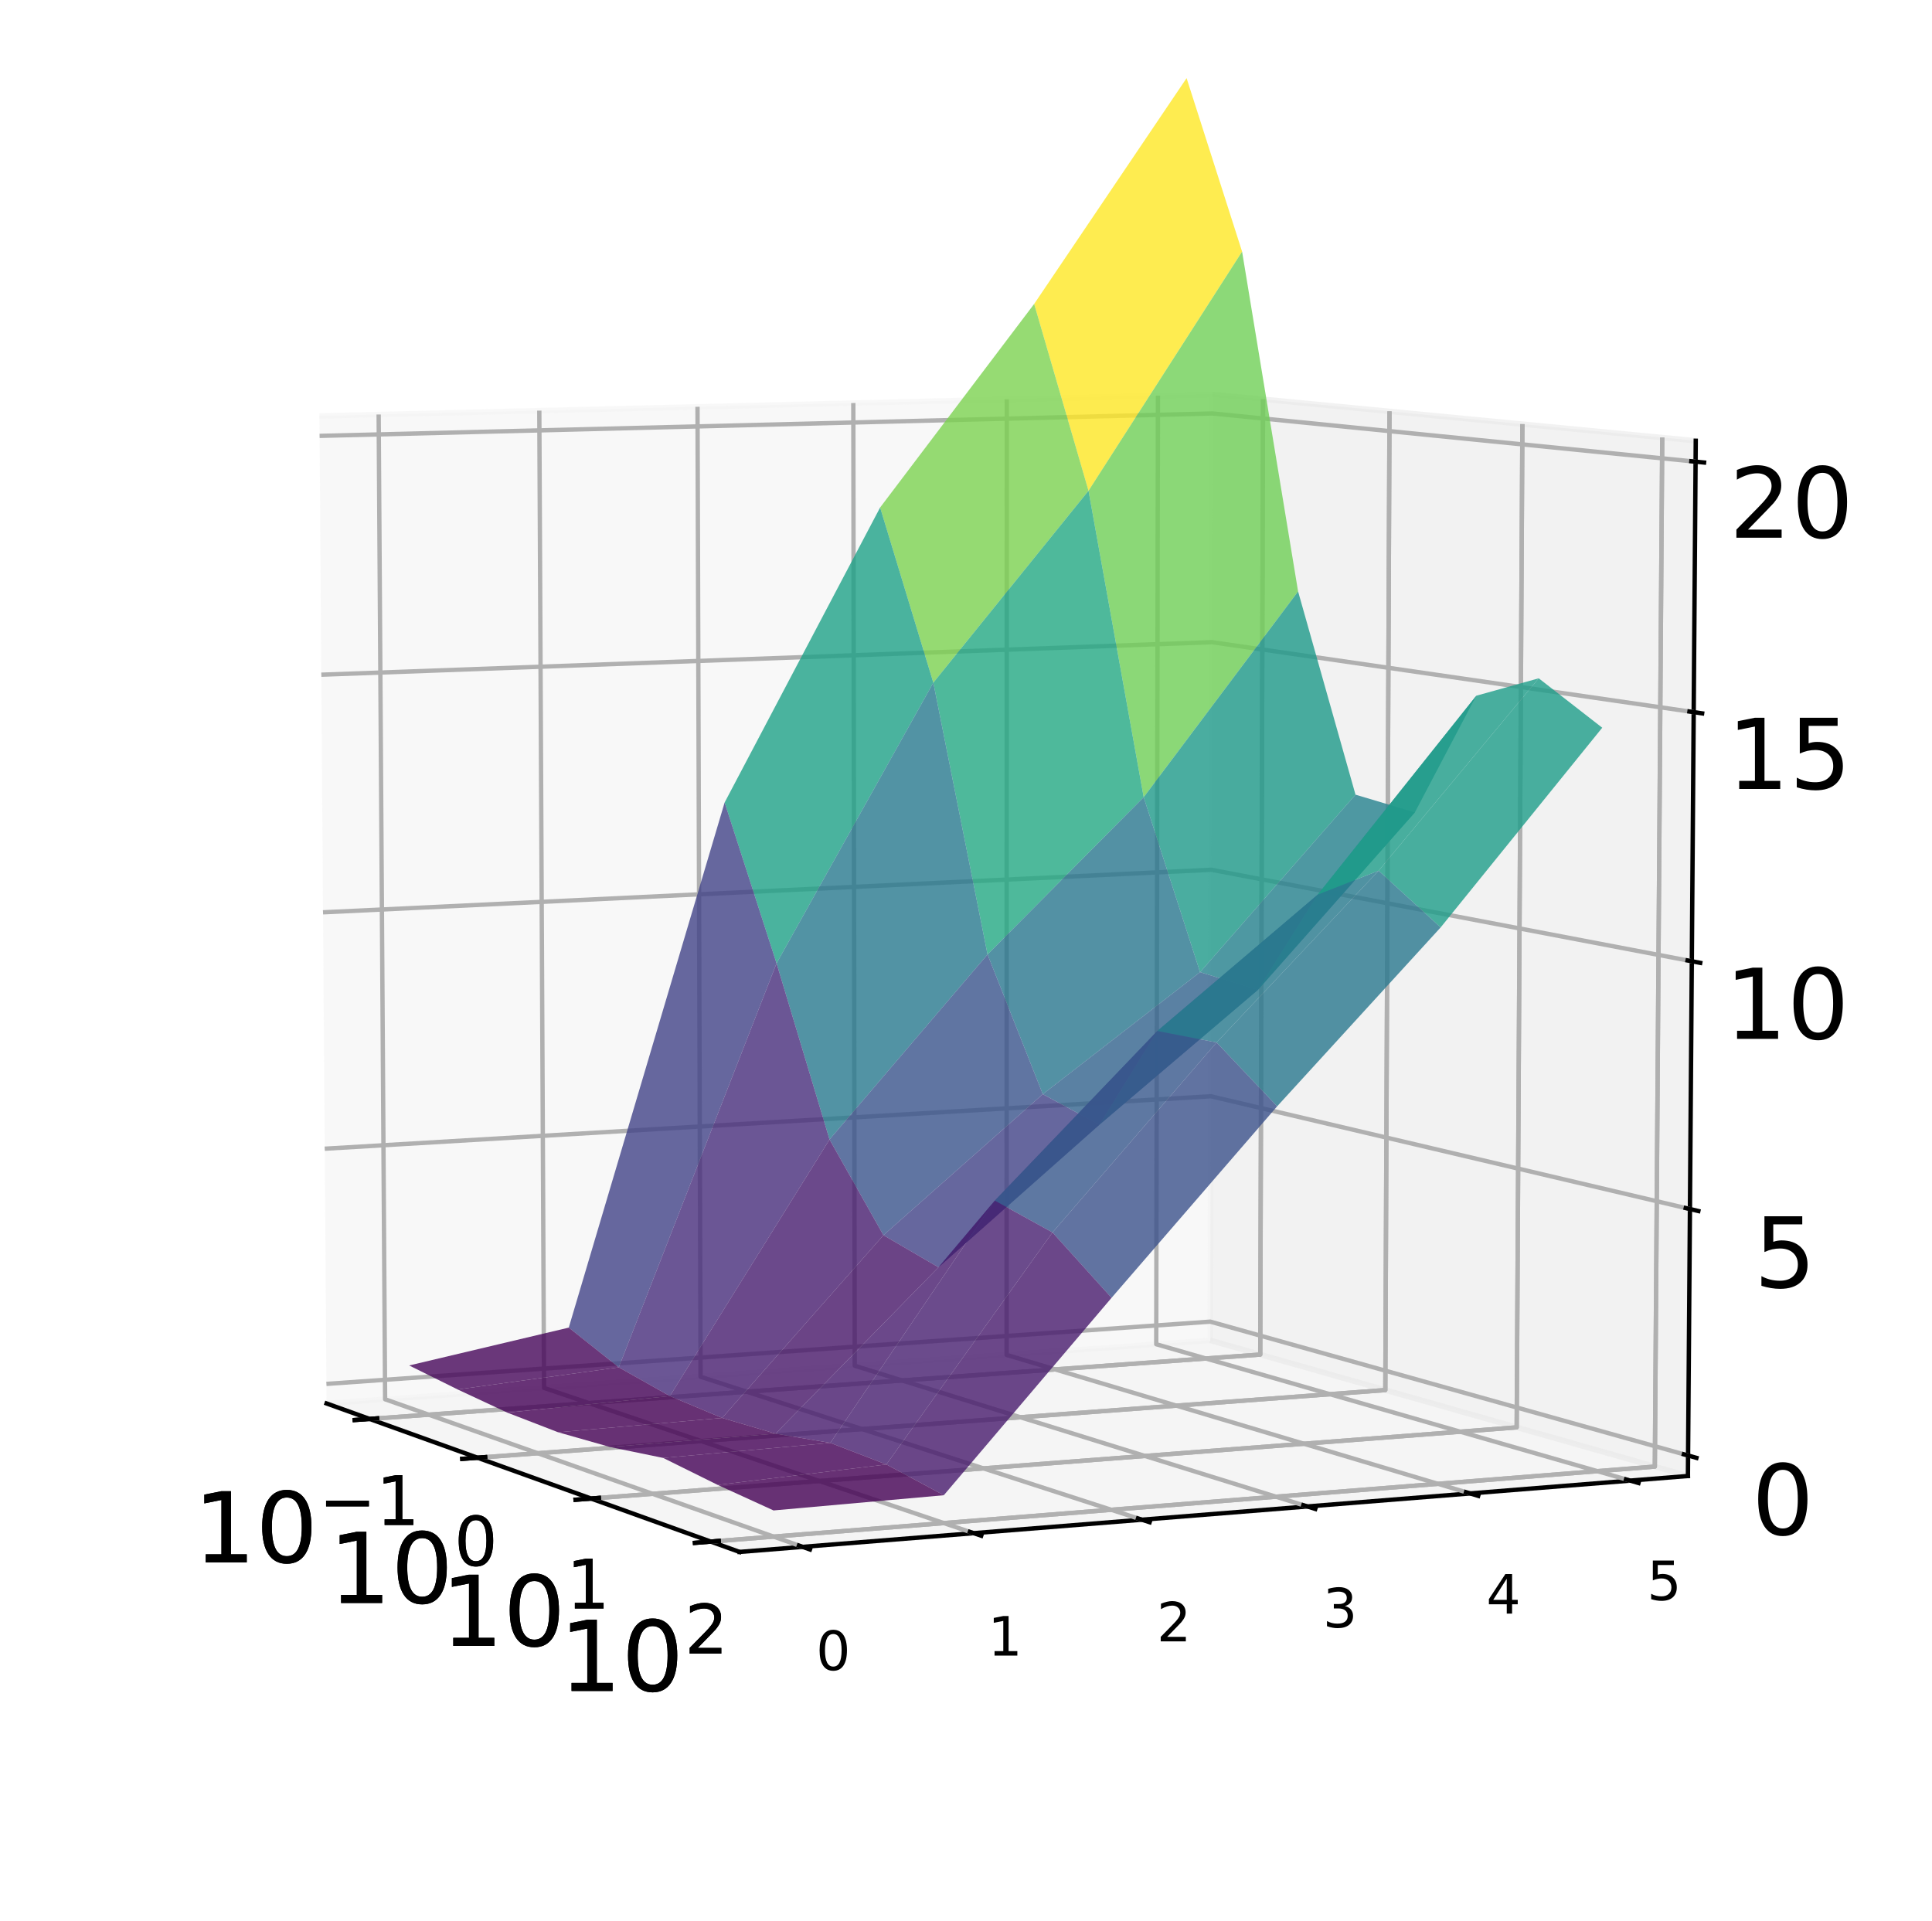 <?xml version="1.0" encoding="utf-8" standalone="no"?>
<!DOCTYPE svg PUBLIC "-//W3C//DTD SVG 1.1//EN"
  "http://www.w3.org/Graphics/SVG/1.1/DTD/svg11.dtd">
<!-- Created with matplotlib (http://matplotlib.org/) -->
<svg height="354pt" version="1.1" viewBox="0 0 356 354" width="356pt" xmlns="http://www.w3.org/2000/svg" xmlns:xlink="http://www.w3.org/1999/xlink">
 <defs>
  <style type="text/css">
*{stroke-linecap:butt;stroke-linejoin:round;}
  </style>
 </defs>
 <g id="figure_1">
  <g id="patch_1">
   <path d="M 0 354.04 
L 356.2 354.04 
L 356.2 0 
L 0 0 
z
" style="fill:#ffffff;"/>
  </g>
  <g id="patch_2">
   <path d="M 10.7 343.34 
L 345.5 343.34 
L 345.5 10.7 
L 10.7 10.7 
z
" style="fill:#ffffff;"/>
  </g>
  <g id="pane3d_1">
   <g id="patch_3">
    <path d="M 60.174 258.631 
L 223.006 247.007 
L 223.419 72.672 
L 58.865 76.647 
" style="fill:#f2f2f2;opacity:0.5;stroke:#f2f2f2;stroke-linejoin:miter;"/>
   </g>
  </g>
  <g id="pane3d_2">
   <g id="patch_4">
    <path d="M 223.006 247.007 
L 311.024 271.998 
L 312.465 81.222 
L 223.419 72.672 
" style="fill:#e6e6e6;opacity:0.5;stroke:#e6e6e6;stroke-linejoin:miter;"/>
   </g>
  </g>
  <g id="pane3d_3">
   <g id="patch_5">
    <path d="M 60.174 258.631 
L 136.268 285.991 
L 311.024 271.998 
L 223.006 247.007 
" style="fill:#ececec;opacity:0.5;stroke:#ececec;stroke-linejoin:miter;"/>
   </g>
  </g>
  <g id="axis3d_1">
   <g id="line2d_1">
    <path d="M 60.174 258.631 
L 136.268 285.991 
" style="fill:none;stroke:#000000;stroke-linecap:square;stroke-width:0.8;"/>
   </g>
   <g id="Line3DCollection_1">
    <path d="M 68.112 261.485 
L 232.221 249.623 
L 232.734 73.567 
" style="fill:none;stroke:#b0b0b0;stroke-width:0.8;"/>
    <path d="M 68.112 261.485 
L 232.221 249.623 
L 232.734 73.567 
" style="fill:none;stroke:#b0b0b0;stroke-width:0.8;"/>
    <path d="M 87.989 268.632 
L 255.265 256.166 
L 256.035 75.804 
" style="fill:none;stroke:#b0b0b0;stroke-width:0.8;"/>
    <path d="M 87.989 268.632 
L 255.265 256.166 
L 256.035 75.804 
" style="fill:none;stroke:#b0b0b0;stroke-width:0.8;"/>
    <path d="M 108.916 276.157 
L 279.471 263.039 
L 280.523 78.155 
" style="fill:none;stroke:#b0b0b0;stroke-width:0.8;"/>
    <path d="M 108.916 276.157 
L 279.471 263.039 
L 280.523 78.155 
" style="fill:none;stroke:#b0b0b0;stroke-width:0.8;"/>
    <path d="M 130.978 284.089 
L 304.929 270.268 
L 306.292 80.629 
" style="fill:none;stroke:#b0b0b0;stroke-width:0.8;"/>
    <path d="M 130.978 284.089 
L 304.929 270.268 
L 306.292 80.629 
" style="fill:none;stroke:#b0b0b0;stroke-width:0.8;"/>
   </g>
   <g id="xtick_1">
    <g id="line2d_2">
     <path d="M 69.483 261.386 
L 65.367 261.683 
" style="fill:none;stroke:#000000;stroke-linecap:square;stroke-width:0.8;"/>
    </g>
    <g id="text_1">
     <!-- $10^{-1}$ -->
     <defs>
      <path d="M 12.406 8.297 
L 28.516 8.297 
L 28.516 63.922 
L 10.984 60.406 
L 10.984 69.391 
L 28.422 72.906 
L 38.281 72.906 
L 38.281 8.297 
L 54.391 8.297 
L 54.391 0 
L 12.406 0 
z
" id="DejaVuSans-31"/>
      <path d="M 31.781 66.406 
Q 24.172 66.406 20.328 58.906 
Q 16.5 51.422 16.5 36.375 
Q 16.5 21.391 20.328 13.891 
Q 24.172 6.391 31.781 6.391 
Q 39.453 6.391 43.281 13.891 
Q 47.125 21.391 47.125 36.375 
Q 47.125 51.422 43.281 58.906 
Q 39.453 66.406 31.781 66.406 
z
M 31.781 74.219 
Q 44.047 74.219 50.516 64.516 
Q 56.984 54.828 56.984 36.375 
Q 56.984 17.969 50.516 8.266 
Q 44.047 -1.422 31.781 -1.422 
Q 19.531 -1.422 13.062 8.266 
Q 6.594 17.969 6.594 36.375 
Q 6.594 54.828 13.062 64.516 
Q 19.531 74.219 31.781 74.219 
z
" id="DejaVuSans-30"/>
      <path d="M 10.594 35.5 
L 73.188 35.5 
L 73.188 27.203 
L 10.594 27.203 
z
" id="DejaVuSans-2212"/>
     </defs>
     <g transform="translate(35.675 288.046)scale(0.18 -0.18)">
      <use transform="translate(0 0.684)" xlink:href="#DejaVuSans-31"/>
      <use transform="translate(63.623 0.684)" xlink:href="#DejaVuSans-30"/>
      <use transform="translate(128.203 38.966)scale(0.7)" xlink:href="#DejaVuSans-2212"/>
      <use transform="translate(186.855 38.966)scale(0.7)" xlink:href="#DejaVuSans-31"/>
     </g>
    </g>
   </g>
   <g id="xtick_2">
    <g id="line2d_3">
     <path d="M 69.483 261.386 
L 65.367 261.683 
" style="fill:none;stroke:#000000;stroke-linecap:square;stroke-width:0.8;"/>
    </g>
    <g id="text_2">
     <!-- $10^{-1}$ -->
     <g transform="translate(35.675 288.046)scale(0.18 -0.18)">
      <use transform="translate(0 0.684)" xlink:href="#DejaVuSans-31"/>
      <use transform="translate(63.623 0.684)" xlink:href="#DejaVuSans-30"/>
      <use transform="translate(128.203 38.966)scale(0.7)" xlink:href="#DejaVuSans-2212"/>
      <use transform="translate(186.855 38.966)scale(0.7)" xlink:href="#DejaVuSans-31"/>
     </g>
    </g>
   </g>
   <g id="xtick_3">
    <g id="line2d_4">
     <path d="M 89.388 268.528 
L 85.188 268.841 
" style="fill:none;stroke:#000000;stroke-linecap:square;stroke-width:0.8;"/>
    </g>
    <g id="text_3">
     <!-- $10^{0}$ -->
     <g transform="translate(60.618 295.541)scale(0.18 -0.18)">
      <use transform="translate(0 0.766)" xlink:href="#DejaVuSans-31"/>
      <use transform="translate(63.623 0.766)" xlink:href="#DejaVuSans-30"/>
      <use transform="translate(128.203 39.047)scale(0.7)" xlink:href="#DejaVuSans-30"/>
     </g>
    </g>
   </g>
   <g id="xtick_4">
    <g id="line2d_5">
     <path d="M 89.388 268.528 
L 85.188 268.841 
" style="fill:none;stroke:#000000;stroke-linecap:square;stroke-width:0.8;"/>
    </g>
    <g id="text_4">
     <!-- $10^{0}$ -->
     <g transform="translate(60.618 295.541)scale(0.18 -0.18)">
      <use transform="translate(0 0.766)" xlink:href="#DejaVuSans-31"/>
      <use transform="translate(63.623 0.766)" xlink:href="#DejaVuSans-30"/>
      <use transform="translate(128.203 39.047)scale(0.7)" xlink:href="#DejaVuSans-30"/>
     </g>
    </g>
   </g>
   <g id="xtick_5">
    <g id="line2d_6">
     <path d="M 110.344 276.047 
L 106.057 276.376 
" style="fill:none;stroke:#000000;stroke-linecap:square;stroke-width:0.8;"/>
    </g>
    <g id="text_5">
     <!-- $10^{1}$ -->
     <g transform="translate(81.289 303.434)scale(0.18 -0.18)">
      <use transform="translate(0 0.684)" xlink:href="#DejaVuSans-31"/>
      <use transform="translate(63.623 0.684)" xlink:href="#DejaVuSans-30"/>
      <use transform="translate(128.203 38.966)scale(0.7)" xlink:href="#DejaVuSans-31"/>
     </g>
    </g>
   </g>
   <g id="xtick_6">
    <g id="line2d_7">
     <path d="M 110.344 276.047 
L 106.057 276.376 
" style="fill:none;stroke:#000000;stroke-linecap:square;stroke-width:0.8;"/>
    </g>
    <g id="text_6">
     <!-- $10^{1}$ -->
     <g transform="translate(81.289 303.434)scale(0.18 -0.18)">
      <use transform="translate(0 0.684)" xlink:href="#DejaVuSans-31"/>
      <use transform="translate(63.623 0.684)" xlink:href="#DejaVuSans-30"/>
      <use transform="translate(128.203 38.966)scale(0.7)" xlink:href="#DejaVuSans-31"/>
     </g>
    </g>
   </g>
   <g id="xtick_7">
    <g id="line2d_8">
     <path d="M 132.436 283.973 
L 128.058 284.321 
" style="fill:none;stroke:#000000;stroke-linecap:square;stroke-width:0.8;"/>
    </g>
    <g id="text_7">
     <!-- $10^{2}$ -->
     <defs>
      <path d="M 19.188 8.297 
L 53.609 8.297 
L 53.609 0 
L 7.328 0 
L 7.328 8.297 
Q 12.938 14.109 22.625 23.891 
Q 32.328 33.688 34.812 36.531 
Q 39.547 41.844 41.422 45.531 
Q 43.312 49.219 43.312 52.781 
Q 43.312 58.594 39.234 62.25 
Q 35.156 65.922 28.609 65.922 
Q 23.969 65.922 18.812 64.312 
Q 13.672 62.703 7.812 59.422 
L 7.812 69.391 
Q 13.766 71.781 18.938 73 
Q 24.125 74.219 28.422 74.219 
Q 39.75 74.219 46.484 68.547 
Q 53.219 62.891 53.219 53.422 
Q 53.219 48.922 51.531 44.891 
Q 49.859 40.875 45.406 35.406 
Q 44.188 33.984 37.641 27.219 
Q 31.109 20.453 19.188 8.297 
z
" id="DejaVuSans-32"/>
     </defs>
     <g transform="translate(103.084 311.755)scale(0.18 -0.18)">
      <use transform="translate(0 0.766)" xlink:href="#DejaVuSans-31"/>
      <use transform="translate(63.623 0.766)" xlink:href="#DejaVuSans-30"/>
      <use transform="translate(128.203 39.047)scale(0.7)" xlink:href="#DejaVuSans-32"/>
     </g>
    </g>
   </g>
   <g id="xtick_8">
    <g id="line2d_9">
     <path d="M 132.436 283.973 
L 128.058 284.321 
" style="fill:none;stroke:#000000;stroke-linecap:square;stroke-width:0.8;"/>
    </g>
    <g id="text_8">
     <!-- $10^{2}$ -->
     <g transform="translate(103.084 311.755)scale(0.18 -0.18)">
      <use transform="translate(0 0.766)" xlink:href="#DejaVuSans-31"/>
      <use transform="translate(63.623 0.766)" xlink:href="#DejaVuSans-30"/>
      <use transform="translate(128.203 39.047)scale(0.7)" xlink:href="#DejaVuSans-32"/>
     </g>
    </g>
   </g>
  </g>
  <g id="axis3d_2">
   <g id="line2d_10">
    <path d="M 311.024 271.998 
L 136.268 285.991 
" style="fill:none;stroke:#000000;stroke-linecap:square;stroke-width:0.8;"/>
   </g>
   <g id="Line3DCollection_2">
    <path d="M 69.773 76.383 
L 70.963 257.861 
L 147.892 285.06 
" style="fill:none;stroke:#b0b0b0;stroke-width:0.8;"/>
    <path d="M 99.376 75.668 
L 100.248 255.77 
L 179.412 282.537 
" style="fill:none;stroke:#b0b0b0;stroke-width:0.8;"/>
    <path d="M 128.527 74.964 
L 129.089 253.711 
L 210.409 280.055 
" style="fill:none;stroke:#b0b0b0;stroke-width:0.8;"/>
    <path d="M 157.236 74.271 
L 157.498 251.683 
L 240.895 277.614 
" style="fill:none;stroke:#b0b0b0;stroke-width:0.8;"/>
    <path d="M 185.513 73.588 
L 185.483 249.685 
L 270.884 275.212 
" style="fill:none;stroke:#b0b0b0;stroke-width:0.8;"/>
    <path d="M 213.367 72.915 
L 213.055 247.717 
L 300.387 272.85 
" style="fill:none;stroke:#b0b0b0;stroke-width:0.8;"/>
   </g>
   <g id="xtick_9">
    <g id="line2d_11">
     <path d="M 147.216 284.821 
L 149.247 285.539 
" style="fill:none;stroke:#000000;stroke-linecap:square;stroke-width:0.8;"/>
    </g>
    <g id="text_9">
     <!-- 0 -->
     <g transform="translate(150.365 307.762)scale(0.1 -0.1)">
      <use xlink:href="#DejaVuSans-30"/>
     </g>
    </g>
   </g>
   <g id="xtick_10">
    <g id="line2d_12">
     <path d="M 178.717 282.302 
L 180.806 283.008 
" style="fill:none;stroke:#000000;stroke-linecap:square;stroke-width:0.8;"/>
    </g>
    <g id="text_10">
     <!-- 1 -->
     <g transform="translate(182.02 305.096)scale(0.1 -0.1)">
      <use xlink:href="#DejaVuSans-31"/>
     </g>
    </g>
   </g>
   <g id="xtick_11">
    <g id="line2d_13">
     <path d="M 209.696 279.824 
L 211.839 280.518 
" style="fill:none;stroke:#000000;stroke-linecap:square;stroke-width:0.8;"/>
    </g>
    <g id="text_11">
     <!-- 2 -->
     <g transform="translate(213.146 302.475)scale(0.1 -0.1)">
      <use xlink:href="#DejaVuSans-32"/>
     </g>
    </g>
   </g>
   <g id="xtick_12">
    <g id="line2d_14">
     <path d="M 240.164 277.386 
L 242.361 278.069 
" style="fill:none;stroke:#000000;stroke-linecap:square;stroke-width:0.8;"/>
    </g>
    <g id="text_12">
     <!-- 3 -->
     <defs>
      <path d="M 40.578 39.312 
Q 47.656 37.797 51.625 33 
Q 55.609 28.219 55.609 21.188 
Q 55.609 10.406 48.188 4.484 
Q 40.766 -1.422 27.094 -1.422 
Q 22.516 -1.422 17.656 -0.516 
Q 12.797 0.391 7.625 2.203 
L 7.625 11.719 
Q 11.719 9.328 16.594 8.109 
Q 21.484 6.891 26.812 6.891 
Q 36.078 6.891 40.938 10.547 
Q 45.797 14.203 45.797 21.188 
Q 45.797 27.641 41.281 31.266 
Q 36.766 34.906 28.719 34.906 
L 20.219 34.906 
L 20.219 43.016 
L 29.109 43.016 
Q 36.375 43.016 40.234 45.922 
Q 44.094 48.828 44.094 54.297 
Q 44.094 59.906 40.109 62.906 
Q 36.141 65.922 28.719 65.922 
Q 24.656 65.922 20.016 65.031 
Q 15.375 64.156 9.812 62.312 
L 9.812 71.094 
Q 15.438 72.656 20.344 73.438 
Q 25.25 74.219 29.594 74.219 
Q 40.828 74.219 47.359 69.109 
Q 53.906 64.016 53.906 55.328 
Q 53.906 49.266 50.438 45.094 
Q 46.969 40.922 40.578 39.312 
z
" id="DejaVuSans-33"/>
     </defs>
     <g transform="translate(243.756 299.898)scale(0.1 -0.1)">
      <use xlink:href="#DejaVuSans-33"/>
     </g>
    </g>
   </g>
   <g id="xtick_13">
    <g id="line2d_15">
     <path d="M 270.136 274.989 
L 272.384 275.661 
" style="fill:none;stroke:#000000;stroke-linecap:square;stroke-width:0.8;"/>
    </g>
    <g id="text_13">
     <!-- 4 -->
     <defs>
      <path d="M 37.797 64.312 
L 12.891 25.391 
L 37.797 25.391 
z
M 35.203 72.906 
L 47.609 72.906 
L 47.609 25.391 
L 58.016 25.391 
L 58.016 17.188 
L 47.609 17.188 
L 47.609 0 
L 37.797 0 
L 37.797 17.188 
L 4.891 17.188 
L 4.891 26.703 
z
" id="DejaVuSans-34"/>
     </defs>
     <g transform="translate(273.864 297.362)scale(0.1 -0.1)">
      <use xlink:href="#DejaVuSans-34"/>
     </g>
    </g>
   </g>
   <g id="xtick_14">
    <g id="line2d_16">
     <path d="M 299.622 272.63 
L 301.919 273.291 
" style="fill:none;stroke:#000000;stroke-linecap:square;stroke-width:0.8;"/>
    </g>
    <g id="text_14">
     <!-- 5 -->
     <defs>
      <path d="M 10.797 72.906 
L 49.516 72.906 
L 49.516 64.594 
L 19.828 64.594 
L 19.828 46.734 
Q 21.969 47.469 24.109 47.828 
Q 26.266 48.188 28.422 48.188 
Q 40.625 48.188 47.75 41.5 
Q 54.891 34.812 54.891 23.391 
Q 54.891 11.625 47.562 5.094 
Q 40.234 -1.422 26.906 -1.422 
Q 22.312 -1.422 17.547 -0.641 
Q 12.797 0.141 7.719 1.703 
L 7.719 11.625 
Q 12.109 9.234 16.797 8.062 
Q 21.484 6.891 26.703 6.891 
Q 35.156 6.891 40.078 11.328 
Q 45.016 15.766 45.016 23.391 
Q 45.016 31 40.078 35.438 
Q 35.156 39.891 26.703 39.891 
Q 22.75 39.891 18.812 39.016 
Q 14.891 38.141 10.797 36.281 
z
" id="DejaVuSans-35"/>
     </defs>
     <g transform="translate(303.482 294.868)scale(0.1 -0.1)">
      <use xlink:href="#DejaVuSans-35"/>
     </g>
    </g>
   </g>
  </g>
  <g id="axis3d_3">
   <g id="line2d_17">
    <path d="M 311.024 271.998 
L 312.465 81.222 
" style="fill:none;stroke:#000000;stroke-linecap:square;stroke-width:0.8;"/>
   </g>
   <g id="Line3DCollection_3">
    <path d="M 311.053 268.224 
L 223.014 243.555 
L 60.149 255.029 
" style="fill:none;stroke:#b0b0b0;stroke-width:0.8;"/>
    <path d="M 311.396 222.805 
L 223.112 202.021 
L 59.837 211.687 
" style="fill:none;stroke:#b0b0b0;stroke-width:0.8;"/>
    <path d="M 311.74 177.142 
L 223.211 160.283 
L 59.523 168.123 
" style="fill:none;stroke:#b0b0b0;stroke-width:0.8;"/>
    <path d="M 312.087 131.234 
L 223.311 118.342 
L 59.208 124.336 
" style="fill:none;stroke:#b0b0b0;stroke-width:0.8;"/>
    <path d="M 312.435 85.079 
L 223.411 76.194 
L 58.892 80.325 
" style="fill:none;stroke:#b0b0b0;stroke-width:0.8;"/>
   </g>
   <g id="xtick_15">
    <g id="line2d_18">
     <path d="M 310.282 268.008 
L 312.597 268.657 
" style="fill:none;stroke:#000000;stroke-linecap:square;stroke-width:0.8;"/>
    </g>
    <g id="text_15">
     <!-- 0 -->
     <g transform="translate(322.79 282.82)scale(0.18 -0.18)">
      <use xlink:href="#DejaVuSans-30"/>
     </g>
    </g>
   </g>
   <g id="xtick_16">
    <g id="line2d_19">
     <path d="M 310.623 222.623 
L 312.945 223.169 
" style="fill:none;stroke:#000000;stroke-linecap:square;stroke-width:0.8;"/>
    </g>
    <g id="text_16">
     <!-- 5 -->
     <g transform="translate(323.181 237.256)scale(0.18 -0.18)">
      <use xlink:href="#DejaVuSans-35"/>
     </g>
    </g>
   </g>
   <g id="xtick_17">
    <g id="line2d_20">
     <path d="M 310.965 176.994 
L 313.294 177.438 
" style="fill:none;stroke:#000000;stroke-linecap:square;stroke-width:0.8;"/>
    </g>
    <g id="text_17">
     <!-- 10 -->
     <g transform="translate(317.848 191.447)scale(0.18 -0.18)">
      <use xlink:href="#DejaVuSans-31"/>
      <use x="63.623" xlink:href="#DejaVuSans-30"/>
     </g>
    </g>
   </g>
   <g id="xtick_18">
    <g id="line2d_21">
     <path d="M 311.31 131.121 
L 313.646 131.461 
" style="fill:none;stroke:#000000;stroke-linecap:square;stroke-width:0.8;"/>
    </g>
    <g id="text_18">
     <!-- 15 -->
     <g transform="translate(318.243 145.392)scale(0.18 -0.18)">
      <use xlink:href="#DejaVuSans-31"/>
      <use x="63.623" xlink:href="#DejaVuSans-35"/>
     </g>
    </g>
   </g>
   <g id="xtick_19">
    <g id="line2d_22">
     <path d="M 311.656 85.001 
L 313.999 85.235 
" style="fill:none;stroke:#000000;stroke-linecap:square;stroke-width:0.8;"/>
    </g>
    <g id="text_19">
     <!-- 20 -->
     <g transform="translate(318.64 99.087)scale(0.18 -0.18)">
      <use xlink:href="#DejaVuSans-32"/>
      <use x="63.623" xlink:href="#DejaVuSans-30"/>
     </g>
    </g>
   </g>
  </g>
  <g id="axes_1">
   <g id="Poly3DCollection_1">
    <path clip-path="url(#pd99f7fcba2)" d="M 190.56 56.008 
L 218.647 14.398 
L 228.874 46.363 
L 200.575 90.441 
L 190.56 56.008 
z
" style="fill:#fde725;fill-opacity:0.8;"/>
    <path clip-path="url(#pd99f7fcba2)" d="M 162.175 93.523 
L 190.56 56.008 
L 200.575 90.441 
L 171.979 125.808 
L 162.175 93.523 
z
" style="fill:#7cd250;fill-opacity:0.8;"/>
    <path clip-path="url(#pd99f7fcba2)" d="M 200.575 90.441 
L 228.874 46.363 
L 239.193 108.994 
L 210.741 146.913 
L 200.575 90.441 
z
" style="fill:#70cf57;fill-opacity:0.8;"/>
    <path clip-path="url(#pd99f7fcba2)" d="M 133.524 147.883 
L 162.175 93.523 
L 171.979 125.808 
L 143.093 177.526 
L 133.524 147.883 
z
" style="fill:#1fa187;fill-opacity:0.8;"/>
    <path clip-path="url(#pd99f7fcba2)" d="M 104.803 244.656 
L 133.524 147.883 
L 143.093 177.526 
L 114.02 251.978 
L 104.803 244.656 
z
" style="fill:#414287;fill-opacity:0.8;"/>
    <path clip-path="url(#pd99f7fcba2)" d="M 171.979 125.808 
L 200.575 90.441 
L 210.741 146.913 
L 181.971 175.894 
L 171.979 125.808 
z
" style="fill:#23a983;fill-opacity:0.8;"/>
    <path clip-path="url(#pd99f7fcba2)" d="M 210.741 146.913 
L 239.193 108.994 
L 249.773 146.442 
L 221.13 179.152 
L 210.741 146.913 
z
" style="fill:#1f9a8a;fill-opacity:0.8;"/>
    <path clip-path="url(#pd99f7fcba2)" d="M 75.394 251.631 
L 104.803 244.656 
L 114.02 251.978 
L 84.333 256.054 
L 75.394 251.631 
z
" style="fill:#46075a;fill-opacity:0.8;"/>
    <path clip-path="url(#pd99f7fcba2)" d="M 143.093 177.526 
L 171.979 125.808 
L 181.971 175.894 
L 152.854 209.992 
L 143.093 177.526 
z
" style="fill:#29798e;fill-opacity:0.8;"/>
    <path clip-path="url(#pd99f7fcba2)" d="M 181.971 175.894 
L 210.741 146.913 
L 221.13 179.152 
L 192.149 201.637 
L 181.971 175.894 
z
" style="fill:#2a778e;fill-opacity:0.8;"/>
    <path clip-path="url(#pd99f7fcba2)" d="M 114.02 251.978 
L 143.093 177.526 
L 152.854 209.992 
L 123.435 257.27 
L 114.02 251.978 
z
" style="fill:#472e7c;fill-opacity:0.8;"/>
    <path clip-path="url(#pd99f7fcba2)" d="M 221.13 179.152 
L 249.773 146.442 
L 260.71 149.713 
L 231.806 182.404 
L 221.13 179.152 
z
" style="fill:#26828e;fill-opacity:0.8;"/>
    <path clip-path="url(#pd99f7fcba2)" d="M 152.854 209.992 
L 181.971 175.894 
L 192.149 201.637 
L 162.787 227.627 
L 152.854 209.992 
z
" style="fill:#3a548c;fill-opacity:0.8;"/>
    <path clip-path="url(#pd99f7fcba2)" d="M 84.333 256.054 
L 114.02 251.978 
L 123.435 257.27 
L 93.477 260.322 
L 84.333 256.054 
z
" style="fill:#440256;fill-opacity:0.8;"/>
    <path clip-path="url(#pd99f7fcba2)" d="M 192.149 201.637 
L 221.13 179.152 
L 231.806 182.404 
L 202.559 207.286 
L 192.149 201.637 
z
" style="fill:#33638d;fill-opacity:0.8;"/>
    <path clip-path="url(#pd99f7fcba2)" d="M 123.435 257.27 
L 152.854 209.992 
L 162.787 227.627 
L 133.064 261.303 
L 123.435 257.27 
z
" style="fill:#481d6f;fill-opacity:0.8;"/>
    <path clip-path="url(#pd99f7fcba2)" d="M 231.806 182.404 
L 260.71 149.713 
L 272.028 128.209 
L 242.803 164.874 
L 231.806 182.404 
z
" style="fill:#228c8d;fill-opacity:0.8;"/>
    <path clip-path="url(#pd99f7fcba2)" d="M 162.787 227.627 
L 192.149 201.637 
L 202.559 207.286 
L 172.927 233.538 
L 162.787 227.627 
z
" style="fill:#414287;fill-opacity:0.8;"/>
    <path clip-path="url(#pd99f7fcba2)" d="M 93.477 260.322 
L 123.435 257.27 
L 133.064 261.303 
L 102.83 263.937 
L 93.477 260.322 
z
" style="fill:#440154;fill-opacity:0.8;"/>
    <path clip-path="url(#pd99f7fcba2)" d="M 202.559 207.286 
L 231.806 182.404 
L 242.803 164.874 
L 213.251 189.997 
L 202.559 207.286 
z
" style="fill:#2f6b8e;fill-opacity:0.8;"/>
    <path clip-path="url(#pd99f7fcba2)" d="M 133.064 261.303 
L 162.787 227.627 
L 172.927 233.538 
L 142.914 264.195 
L 133.064 261.303 
z
" style="fill:#481769;fill-opacity:0.8;"/>
    <path clip-path="url(#pd99f7fcba2)" d="M 242.803 164.874 
L 272.028 128.209 
L 283.533 125 
L 254.029 160.455 
L 242.803 164.874 
z
" style="fill:#1e9d89;fill-opacity:0.8;"/>
    <path clip-path="url(#pd99f7fcba2)" d="M 172.927 233.538 
L 202.559 207.286 
L 213.251 189.997 
L 183.305 221.251 
L 172.927 233.538 
z
" style="fill:#3e4a89;fill-opacity:0.8;"/>
    <path clip-path="url(#pd99f7fcba2)" d="M 102.83 263.937 
L 133.064 261.303 
L 142.914 264.195 
L 112.4 266.655 
L 102.83 263.937 
z
" style="fill:#440154;fill-opacity:0.8;"/>
    <path clip-path="url(#pd99f7fcba2)" d="M 213.251 189.997 
L 242.803 164.874 
L 254.029 160.455 
L 224.175 192.109 
L 213.251 189.997 
z
" style="fill:#297b8e;fill-opacity:0.8;"/>
    <path clip-path="url(#pd99f7fcba2)" d="M 142.914 264.195 
L 172.927 233.538 
L 183.305 221.251 
L 152.998 265.9 
L 142.914 264.195 
z
" style="fill:#481c6e;fill-opacity:0.8;"/>
    <path clip-path="url(#pd99f7fcba2)" d="M 254.029 160.455 
L 283.533 125 
L 295.237 134.105 
L 265.461 170.909 
L 254.029 160.455 
z
" style="fill:#1f9e89;fill-opacity:0.8;"/>
    <path clip-path="url(#pd99f7fcba2)" d="M 183.305 221.251 
L 213.251 189.997 
L 224.175 192.109 
L 193.937 227.117 
L 183.305 221.251 
z
" style="fill:#38588c;fill-opacity:0.8;"/>
    <path clip-path="url(#pd99f7fcba2)" d="M 112.4 266.655 
L 142.914 264.195 
L 152.998 265.9 
L 122.198 268.671 
L 112.4 266.655 
z
" style="fill:#440256;fill-opacity:0.8;"/>
    <path clip-path="url(#pd99f7fcba2)" d="M 224.175 192.109 
L 254.029 160.455 
L 265.461 170.909 
L 235.333 203.877 
L 224.175 192.109 
z
" style="fill:#2a788e;fill-opacity:0.8;"/>
    <path clip-path="url(#pd99f7fcba2)" d="M 152.998 265.9 
L 183.305 221.251 
L 193.937 227.117 
L 163.328 269.873 
L 152.998 265.9 
z
" style="fill:#482071;fill-opacity:0.8;"/>
    <path clip-path="url(#pd99f7fcba2)" d="M 193.937 227.117 
L 224.175 192.109 
L 235.333 203.877 
L 204.816 239.168 
L 193.937 227.117 
z
" style="fill:#3b518b;fill-opacity:0.8;"/>
    <path clip-path="url(#pd99f7fcba2)" d="M 122.198 268.671 
L 152.998 265.9 
L 163.328 269.873 
L 132.244 273.643 
L 122.198 268.671 
z
" style="fill:#440256;fill-opacity:0.8;"/>
    <path clip-path="url(#pd99f7fcba2)" d="M 163.328 269.873 
L 193.937 227.117 
L 204.816 239.168 
L 173.911 275.545 
L 163.328 269.873 
z
" style="fill:#481b6d;fill-opacity:0.8;"/>
    <path clip-path="url(#pd99f7fcba2)" d="M 132.244 273.643 
L 163.328 269.873 
L 173.911 275.545 
L 142.534 278.347 
L 132.244 273.643 
z
" style="fill:#440154;fill-opacity:0.8;"/>
   </g>
  </g>
 </g>
 <defs>
  <clipPath id="pd99f7fcba2">
   <rect height="332.64" width="334.8" x="10.7" y="10.7"/>
  </clipPath>
 </defs>
</svg>
